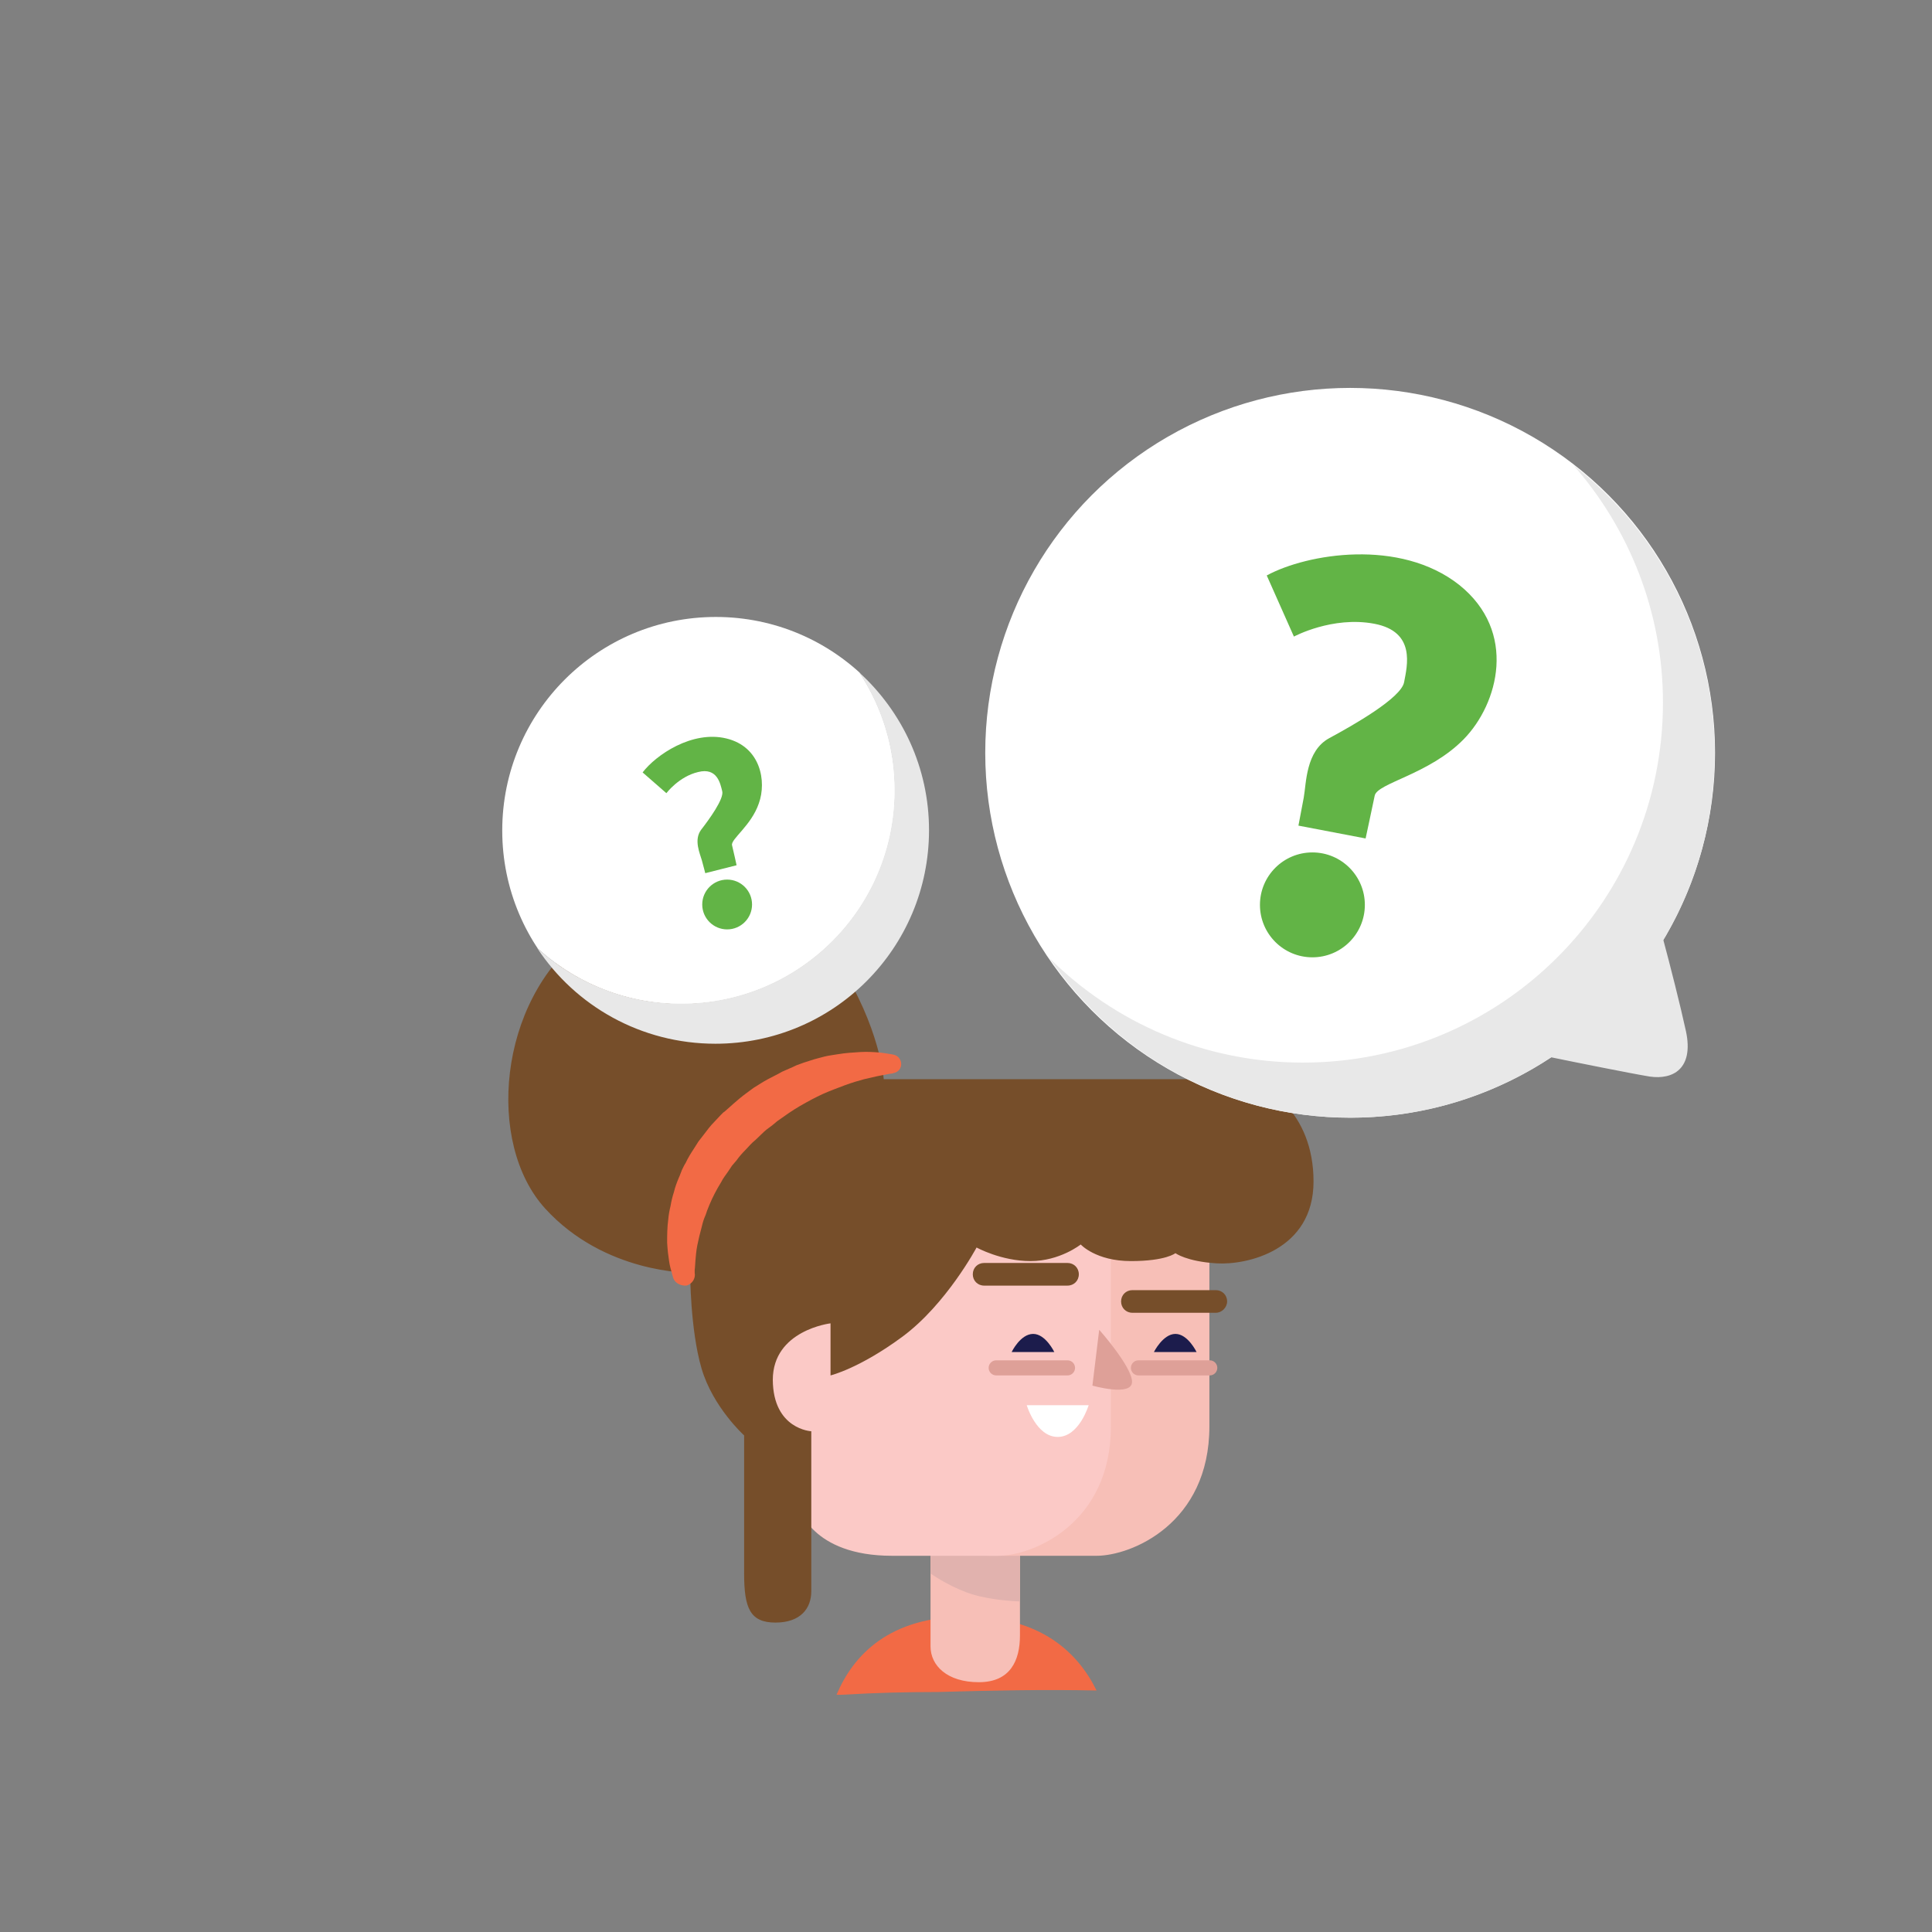<?xml version="1.0" encoding="utf-8"?>
<!-- Generator: Adobe Illustrator 24.0.3, SVG Export Plug-In . SVG Version: 6.00 Build 0)  -->
<svg version="1.1" id="Layer_8" xmlns="http://www.w3.org/2000/svg" xmlns:xlink="http://www.w3.org/1999/xlink" x="0px" y="0px"
	 viewBox="0 0 512 512" style="enable-background:new 0 0 512 512;" xml:space="preserve">
<rect x="0" y="0" width="512" height="512" fill="#808080" stroke="none"/>
<style type="text/css">
	.st0{fill:#F26A45;}
	.st1{fill:#F7BFB7;}
	.st2{fill:#E1B2AE;}
	.st3{fill:#FBC9C6;}
	.st4{fill:#764E2A;}
	.st5{fill:#FFFFFF;}
	.st6{fill:#1C1C4C;}
	.st7{fill:#DEA098;}
	.st8{fill:#E8E8E8;}
	.st9{fill:#62B446;}
	.st10{clip-path:url(#SVGID_2_);fill:#FFFFFF;}
</style>
<path class="st0" d="M223.8,449.1c8.2-0.5,16.5-0.7,24.7-0.7c14-0.4,28.1-0.7,42.1-0.4c-4.9-10-14.8-19.6-34.5-19.6
	c-20.5,0-30,10.3-34.4,20.7C222.4,449.2,223.1,449.1,223.8,449.1z"/>
<path class="st1" d="M246.6,405c0,0,0,26.2,0,31.3s4.4,9.5,12.8,9.5s10.9-5.8,10.9-12.4s0-28.5,0-28.5h-23.7V405z"/>
<path class="st2" d="M246.6,417c3.1,2.1,8.2,5,13.3,6.1c4,0.9,7.7,1.2,10.4,1.3c0-7.1,0-15.5,0-18.4h-23.7
	C246.6,407.9,246.6,412.2,246.6,417z"/>
<path class="st1" d="M237.8,399.4c0,0,3.3,12.9,24.7,12.9s18.9,0,28.1,0s29.9-8.5,29.9-34.3s0-54,0-54h-83.9l-14.2,27.6L237.8,399.4
	z"/>
<path class="st3" d="M211.7,399.4c0,0,3.3,12.9,24.7,12.9s18.9,0,28.1,0s29.9-8.5,29.9-34.3s0-54,0-54h-83.9l-14.2,27.6L211.7,399.4
	z"/>
<path class="st4" d="M215,379.3c0,0,0,37.9,0,42.4s-2.8,8.3-9.5,8.3s-8.3-3.8-8.3-13s0-36.6,0-36.6s-8.3-7.5-11.3-17.8
	s-3-25.3-3-25.3s-22.6,0.3-38.4-17s-12.5-54.9,10-72.2c22.6-17.3,57.2-9.5,67.9,7.3c10.8,16.8,11.8,30.6,11.8,30.6s84.5,0,92.8,0
	s21.1,8.8,21.1,27.1s-17.7,22.2-25.7,21.7s-10.9-2.7-10.9-2.7s-2.5,2.1-11.8,2.1s-13.3-4.4-13.3-4.4s-5.5,4.4-13.3,4.4
	s-14.3-3.6-14.3-3.6s-8,15-19.6,23.6c-11.5,8.5-19.1,10.3-19.1,10.3v-13.8c0,0-15.3,1.8-15.3,15C204.9,378.8,215,379.3,215,379.3z"
	/>
<path class="st5" d="M272.1,372.4h16.4c0,0-2.5,8.4-8.2,8.4S272.1,372.4,272.1,372.4z"/>
<path class="st0" d="M178.3,338.3c0,0-0.1-0.3-0.3-1.1c-0.2-0.7-0.5-1.7-0.7-3.1c-0.2-1.3-0.4-2.9-0.5-4.8c0-1.8,0-4,0.3-6.2
	c0.1-1.1,0.3-2.3,0.6-3.5c0.2-1.2,0.5-2.5,0.9-3.7c0.3-1.3,0.8-2.6,1.3-3.8c0.3-0.6,0.5-1.3,0.8-2c0.3-0.6,0.6-1.3,1-1.9
	c0.6-1.3,1.4-2.6,2.2-3.8c0.4-0.6,0.8-1.3,1.2-1.9l1.4-1.8c0.9-1.2,1.8-2.4,2.9-3.5l1.6-1.7l0.4-0.4l0.2-0.2l0.1-0.1l0.3-0.2
	l0.8-0.7c1-0.9,2-1.8,3.2-2.8s2.5-1.9,3.7-2.8c1.3-0.8,2.5-1.6,3.8-2.3c1.3-0.7,2.6-1.3,3.8-2c1.3-0.6,2.6-1.1,3.8-1.7
	c1.3-0.5,2.5-0.9,3.8-1.3c1.2-0.4,2.5-0.7,3.6-1c1.2-0.3,2.3-0.4,3.4-0.6c1.1-0.2,2.2-0.3,3.2-0.4s2-0.1,2.9-0.2
	c1.8-0.1,3.4,0,4.7,0.1s2.3,0.3,3,0.4s1.1,0.2,1.1,0.2c1.4,0.3,2.2,1.6,2,2.9c-0.2,1.1-1,1.8-2.1,2l-0.3,0.1c0,0-0.3,0-0.8,0.1
	c-0.6,0.1-1.5,0.3-2.6,0.5s-2.5,0.6-4,0.9c-1.5,0.4-3.2,0.9-5.1,1.6c-1.8,0.7-3.8,1.4-5.8,2.3s-4,2-6.1,3.2c-1,0.6-2,1.2-3,1.9
	c-1,0.7-2,1.4-3,2.1c-0.9,0.8-1.8,1.5-2.8,2.2c-1,0.8-2,1.9-3,2.8l-0.8,0.7l0,0c0.3-0.3,0.1-0.1,0.1-0.1l0,0l-0.1,0.1l-0.2,0.2
	l-0.3,0.3l-1.3,1.4c-0.9,0.9-1.7,1.8-2.4,2.8l-1.2,1.4l-1,1.5c-0.7,1-1.4,1.9-1.9,2.9c-0.6,1-1.2,2-1.7,3s-1,2-1.4,3
	c-0.2,0.5-0.4,1-0.6,1.5c-0.2,0.5-0.3,1-0.5,1.4c-0.4,0.9-0.7,1.9-0.9,2.8c-0.5,1.8-0.9,3.5-1.2,5s-0.4,2.9-0.5,4s-0.1,2-0.2,2.5
	c0,0.5,0,0.8,0,0.8c0.3,1.5-0.7,3-2.2,3.4C180.1,340.8,178.6,339.8,178.3,338.3z"/>
<path class="st6" d="M268.1,358.3h11.3c0,0-2.3-4.8-5.6-4.8C270.4,353.5,268.1,358.3,268.1,358.3z"/>
<path class="st7" d="M282.9,364.5H264c-1.1,0-2-0.9-2-2s0.9-2,2-2h18.9c1.1,0,2,0.9,2,2S284,364.5,282.9,364.5z"/>
<path class="st6" d="M305.8,358.3h11.3c0,0-2.3-4.8-5.6-4.8S305.8,358.3,305.8,358.3z"/>
<path class="st7" d="M320.6,364.5h-18.9c-1.1,0-2-0.9-2-2s0.9-2,2-2h18.9c1.1,0,2,0.9,2,2S321.7,364.5,320.6,364.5z"/>
<path class="st4" d="M282.9,340.7h-22.1c-1.7,0-3-1.3-3-3s1.3-3,3-3h22.1c1.7,0,3,1.3,3,3C285.9,339.4,284.6,340.7,282.9,340.7z"/>
<path class="st4" d="M322.2,347.9h-22.1c-1.7,0-3-1.3-3-3s1.3-3,3-3h22.1c1.7,0,3,1.3,3,3C325.2,346.5,323.8,347.9,322.2,347.9z"/>
<path class="st7" d="M291.3,352.4c0,0,8.7,9.8,8.7,13.8s-10.5,1-10.5,1L291.3,352.4z"/>
<circle class="st5" cx="357.8" cy="199.5" r="96.7"/>
<path class="st8" d="M440.8,249.1c8.7-14.5,13.6-31.4,13.6-49.5c0-31-14.7-58.6-37.4-76.3c14.7,16.8,23.7,38.8,23.7,62.9
	c0,52.7-42.7,95.4-95.4,95.4c-26.2,0-50-10.6-67.2-27.7c17.4,25.5,46.6,42.3,79.8,42.3c19.7,0,37.9-5.9,53.2-16
	c5.8,1.2,21.2,4.3,26.1,5.1c6.2,0.9,11.7-2.1,9.6-12C445.3,266.4,442.5,255.4,440.8,249.1z"/>
<path class="st9" d="M335.7,152.5l7.2,16.2c0,0,10.2-5.5,21.3-3.4c11.1,2.1,8.7,11.2,7.9,15.5c-0.8,4.2-13.5,11.4-19.8,14.8
	s-6.1,12-6.8,15.8c-0.7,3.8-1.4,7.4-1.4,7.4l17.8,3.4c0,0,1.7-7.9,2.4-11.3c0.6-3.4,14.4-5.6,23.6-15s14.3-28.5-1.2-40.9
	C371,142.6,346.4,146.7,335.7,152.5z"/>
<circle class="st9" cx="347.8" cy="239.8" r="13.9"/>
<g>
	<g>
		<defs>
			<circle id="SVGID_1_" cx="180.6" cy="209.5" r="56.6"/>
		</defs>
		<clipPath id="SVGID_2_">
			<use xlink:href="#SVGID_1_"  style="overflow:visible;"/>
		</clipPath>
		<circle class="st10" cx="189.7" cy="220.1" r="56.6"/>
	</g>
</g>
<path class="st8" d="M227.7,178.2c5.9,9,9.4,19.7,9.4,31.2c0,31.3-25.3,56.6-56.6,56.6c-14.7,0-28-5.6-38.1-14.7
	c10.1,15.3,27.5,25.3,47.2,25.3c31.3,0,56.6-25.3,56.6-56.6C246.2,203.5,239.1,188.6,227.7,178.2z"/>
<path class="st9" d="M170.3,204.7l6.3,5.5c0,0,3.3-4.4,8.4-5.6c5.1-1.3,5.9,3.1,6.4,5.1s-3.5,7.5-5.6,10.2c-2,2.7-0.3,6.3,0.2,8.1
	s0.9,3.4,0.9,3.4l8.3-2.1c0,0-0.8-3.7-1.2-5.3s5.1-5.2,7.1-11.1c2.1-5.8,0.5-15-8.6-17.2S173.8,200.1,170.3,204.7z"/>
<circle class="st9" cx="192.7" cy="239.7" r="6.6"/>
</svg>
